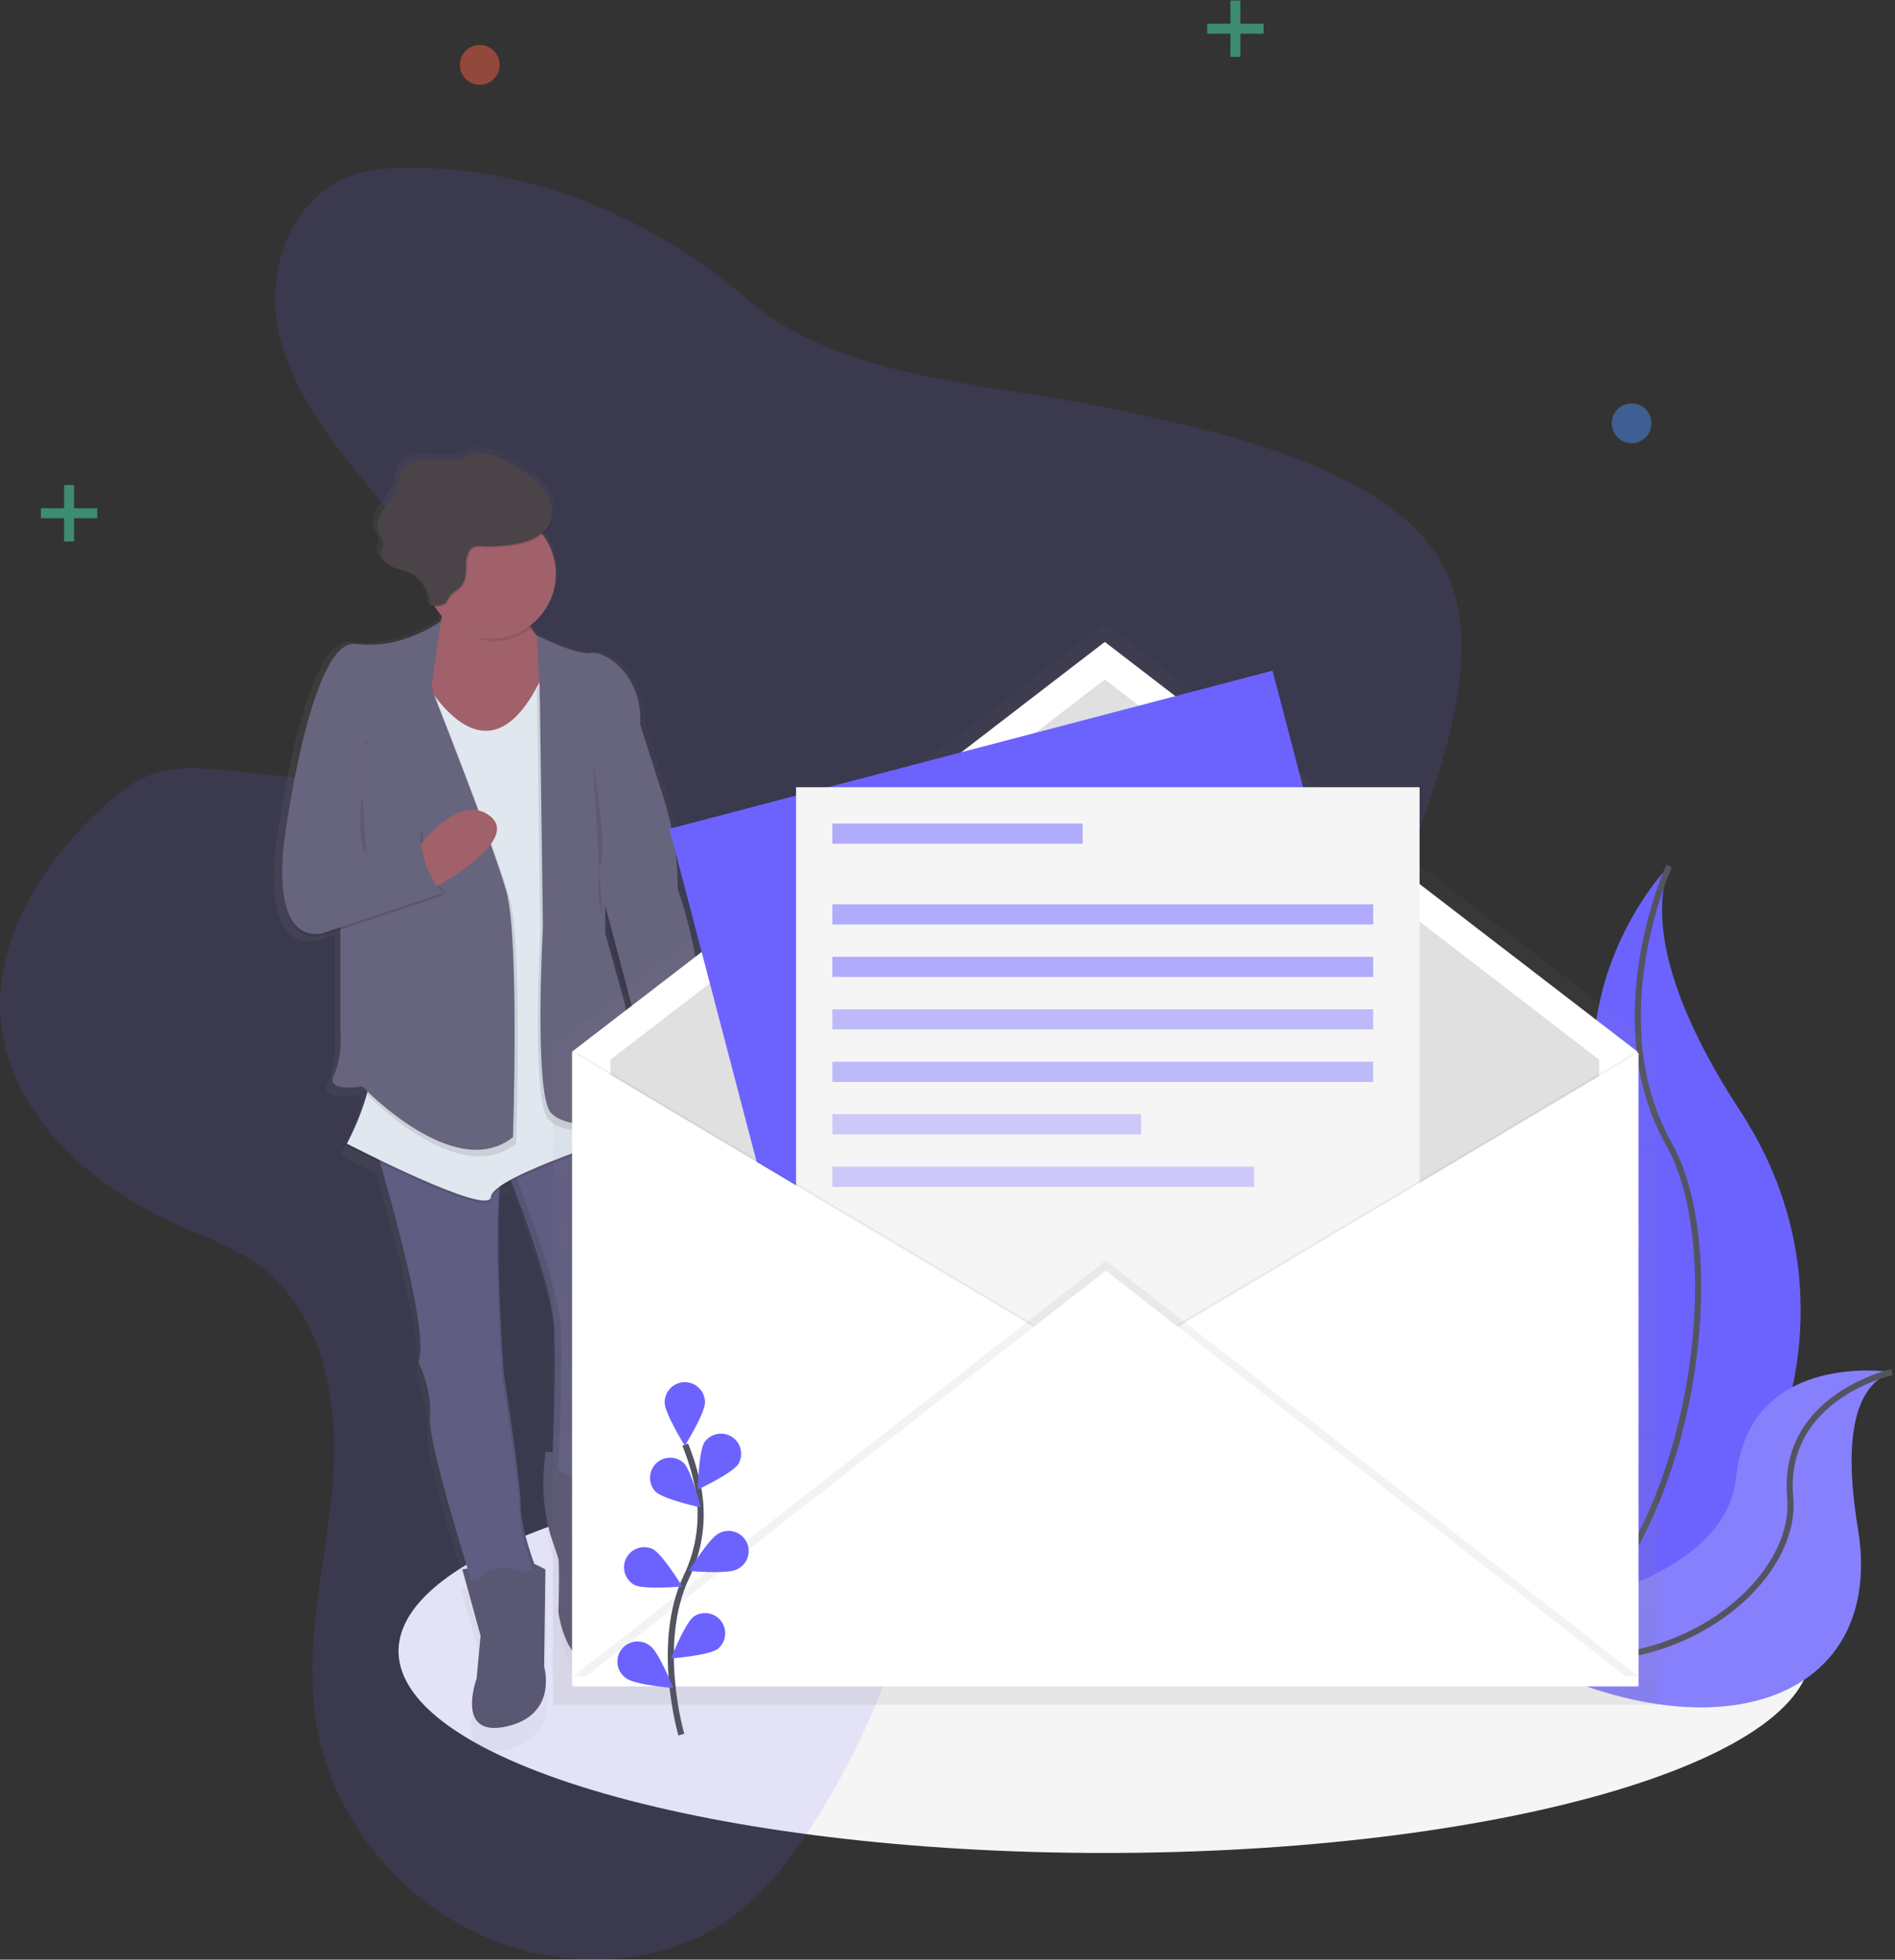 <svg width="621" height="642" viewBox="0 0 621 642" fill="none" xmlns="http://www.w3.org/2000/svg">
<rect x="0" y="0" width="621" height="642" fill="#333333" stroke="none"/>
<g opacity="0.5">
<path d="M31.873 169.771V166.512H13.406V169.771H31.873Z" fill="#47E6B1"/>
<path d="M24.269 158.908H21.01V177.375H24.269V158.908Z" fill="#47E6B1"/>
</g>
<g opacity="0.5">
<path d="M414.08 11.034V7.775L395.613 7.775V11.034L414.08 11.034Z" fill="#47E6B1"/>
<path d="M406.476 0.171H403.217V18.638H406.476V0.171Z" fill="#47E6B1"/>
</g>
<path opacity="0.5" d="M150.699 21.252C150.699 24.852 153.617 27.77 157.217 27.77C160.817 27.77 163.735 24.852 163.735 21.252C163.735 17.653 160.817 14.734 157.217 14.734C153.617 14.734 150.699 17.653 150.699 21.252Z" fill="#F55F44"/>
<path opacity="0.5" d="M528.18 138.671C528.18 142.27 531.098 145.189 534.698 145.189C538.298 145.189 541.216 142.27 541.216 138.671C541.216 135.071 538.298 132.153 534.698 132.153C531.098 132.153 528.18 135.071 528.18 138.671Z" fill="#4D8AF0"/>
<path d="M362.047 607.054C489.871 607.054 593.492 577.448 593.492 540.927C593.492 504.406 489.871 474.8 362.047 474.8C234.224 474.8 130.603 504.406 130.603 540.927C130.603 577.448 234.224 607.054 362.047 607.054Z" fill="#F5F5F5"/>
<path d="M546.982 283.687C546.982 283.687 505.984 324.685 529.124 385.522C552.264 446.36 489.447 547.533 489.447 547.533C489.447 547.533 490.108 547.436 491.371 547.216C575.577 532.351 617.415 436.044 570.592 364.5C553.211 337.904 538.894 306.699 546.982 283.687Z" fill="#6C63FF"/>
<path d="M546.982 283.687C546.982 283.687 523.838 333.943 546.982 374.942C570.127 415.942 550.95 531.002 489.452 547.533" stroke="#535461" stroke-width="2"/>
<path d="M620 449.513C620 449.513 573.219 442.061 568.949 483.992C564.679 525.923 479.017 531.729 479.017 531.729C479.017 531.729 479.573 532.112 480.625 532.797C551.378 579.244 619.026 562.382 608.835 500.705C605.016 477.783 605.32 454.75 620 449.513Z" fill="#6C63FF"/>
<path opacity="0.2" d="M620 449.513C620 449.513 573.219 442.061 568.949 483.992C564.679 525.923 479.017 531.729 479.017 531.729C479.017 531.729 479.573 532.112 480.625 532.797C551.378 579.244 619.026 562.382 608.835 500.705C605.016 477.783 605.32 454.75 620 449.513Z" fill="#F5F5F5"/>
<path d="M620 449.513C620 449.513 583.683 457.488 586.665 490.512C589.648 523.536 532.712 563.11 478.991 531.716" stroke="#535461" stroke-width="2"/>
<path opacity="0.128" d="M136.687 55.074C129.408 54.831 121.953 55.074 115.128 57.532C96.558 64.214 87.759 86.075 90.617 105.008C93.475 123.942 105.252 140.382 117.467 155.447C129.681 170.512 142.917 185.385 149.616 203.368C152.957 212.351 154.518 222.415 151.123 231.381C145.882 245.208 130.096 252.937 114.938 254.539C99.78 256.141 84.56 253.014 69.346 251.925C62.963 251.49 56.4 251.44 50.388 253.459C43.788 255.663 38.289 260.156 33.234 264.846C13.507 283.231 -2.283 308.327 0.272 334.671C3.161 364.539 28.927 388.149 57.146 400.811C66.491 405.01 76.376 408.408 84.602 414.398C106.269 430.204 111.136 459.82 108.978 485.966C106.82 512.112 99.467 538.287 103.561 564.208C108.373 594.354 129.669 621.582 158.398 634.303C183.992 645.629 216.025 644.924 238.748 628.901C249.826 621.06 258.204 610.247 265.49 599.033C276.456 582.178 285.382 564.079 292.078 545.118C295.247 536.135 298.227 526.472 305.62 520.225C310.134 516.382 315.985 514.231 321.771 512.557C339.214 507.521 357.585 506.136 375.191 501.658C392.797 497.18 410.509 488.832 420.079 473.908C433.621 452.727 427.302 425.638 427.365 400.719C427.474 343.942 462.674 293.116 475.666 237.788C479.909 219.7 481.489 199.687 472.01 183.559C465.564 172.555 454.703 164.713 443.281 158.616C418.184 145.163 389.654 139.178 361.586 133.349C322.575 125.263 275.206 124.218 244.968 98.061C215.956 72.97 176.254 55.074 136.687 55.074Z" fill="#6C63FF"/>
<g opacity="0.5">
<path d="M224.211 292.578C224.21 282.198 222.585 271.883 219.395 262.006L211.455 237.385V236.168C211.7 220.397 199.407 212.528 194.672 213.381C189.825 214.254 176.375 207.509 176.375 207.509V207.694C175.453 206.633 174.621 205.497 173.889 204.297C178.583 200.878 181.701 195.71 182.536 189.963C183.371 184.215 181.854 178.374 178.326 173.76C179.78 172.667 180.889 171.18 181.52 169.475C182.618 166.386 181.778 162.862 179.993 160.111C179.233 158.962 178.346 157.904 177.348 156.956C175.835 155.458 174.183 154.108 172.414 152.923C168.004 149.868 163.156 147.242 157.867 146.31C156.952 146.094 155.999 146.094 155.083 146.31C154.289 146.631 153.533 147.039 152.829 147.528C149.205 149.591 144.695 148.698 140.516 148.48C136.337 148.261 131.258 149.432 129.937 153.353C129.65 154.594 129.429 155.85 129.276 157.116C128.615 160.157 126.267 162.518 124.455 165.051C122.643 167.584 121.288 171.002 122.796 173.753C123.311 174.679 124.119 175.532 124.119 176.59C124.001 177.34 123.778 178.07 123.458 178.759C123.134 180.466 123.802 182.209 125.183 183.262C125.753 183.877 126.424 184.389 127.167 184.776C129.264 185.844 131.677 186.178 133.813 187.17C134.879 187.671 135.857 188.341 136.709 189.154C138.817 191.361 139.951 194.322 139.856 197.373L140.299 197.42V197.808C140.762 197.861 141.251 197.905 141.733 197.928C142.428 199.049 143.222 200.104 144.107 201.082C143.957 201.646 143.787 202.219 143.598 202.802C142.045 203.88 129.331 212.344 114.879 210.307C99.447 208.131 90.631 275.581 90.631 275.581C90.059 279.438 89.781 283.333 89.798 287.232C89.732 297.151 91.815 310.132 103.42 308.221L109.589 306.19V339.553C109.589 339.553 110.469 348.692 107.387 354.763C104.306 360.833 117.093 358.677 117.093 358.677C117.093 358.677 117.578 359.186 118.482 360.052L118.197 360.853L118.574 361.241C116.893 366.989 114.626 372.548 111.809 377.833L112.173 378.018C111.942 378.462 111.809 378.679 111.809 378.679C111.809 378.679 116.557 381.105 123.09 384.234C128.341 401.982 139.833 443.086 136.051 450.916L136.156 451.141C136.864 452.609 140.815 461.265 140.018 469.193C139.297 476.278 149.11 508.492 152.774 520.19L151.042 520.54L157.212 542.733L155.889 557.097C155.889 557.097 148.397 577.114 166.026 573.199C183.655 569.284 178.808 553.182 178.808 553.182L179.251 520.542C179.251 520.542 177.552 519.597 175.455 518.69C174.014 514.796 170.873 505.588 170.873 499.223C170.873 490.957 165.14 455.269 165.14 455.269V455.017L165.107 454.541V454.461C165.107 454.017 165.034 453.41 164.982 452.669V452.623C164.321 442.974 162.337 410.196 163.785 393.108C165.059 392.24 166.384 391.449 167.753 390.741C172.045 401.586 183.108 430.887 182.4 443.18C181.52 458.39 182.181 446.447 182.4 444.503C182.466 443.901 182.512 444.629 182.532 446.262V452.696C182.532 454.018 182.532 455.486 182.485 457.014V457.939C182.485 458.872 182.485 459.824 182.438 460.79C182.438 462.113 182.386 463.395 182.359 464.725C182.293 467.7 182.206 470.709 182.101 473.527C182.101 473.84 182.09 474.151 182.068 474.459C182.046 475.077 182.021 475.681 181.995 476.271C181.968 476.862 181.942 477.44 181.915 478.004C181.889 478.563 181.86 479.108 181.829 479.637C181.796 480.258 181.756 480.854 181.723 481.423L179.33 481.079L178.82 486.582C178.018 495.315 179.147 504.118 182.125 512.366C182.945 514.628 183.581 516.499 183.719 517.167C184.162 519.343 183.719 535.025 183.719 535.025C183.719 535.025 186.363 555.477 198.71 551.556C204.264 549.791 206.959 544.421 208.251 539.036C209.682 532.796 209.148 526.267 206.724 520.342C204.971 515.938 203.179 509.763 204.442 504.988C206.644 496.722 206.644 484.971 206.644 484.971L205.285 484.777C205.625 484.132 205.931 483.47 206.204 482.793C206.204 482.793 205.762 452.765 209.728 448.85C211.91 446.695 211.712 441.517 211.051 437.284C210.107 431.16 209.885 424.945 210.39 418.769C210.485 416.42 210.86 414.091 211.508 411.832C212.673 409.531 213.838 386.334 208.685 375.171L209.743 374.84L209.578 374.02L209.743 373.968C210.52 376.042 211.403 378.075 212.388 380.058C212.648 380.262 212.947 380.411 213.267 380.495C227.544 377.989 228.117 364.664 227.326 357.39C227.927 357.681 228.258 357.866 228.258 357.866L229.581 338.689C230.955 335.123 231.576 331.312 231.407 327.494C231.459 312.392 224.211 292.578 224.211 292.578ZM208.473 347.086C207.494 338.735 206.138 330.872 206.138 330.872L199.526 307.371V298.815L210.014 337.962L208.473 347.086Z" fill="url(#paint0_linear_1_154)"/>
</g>
<path d="M178.742 475.461L178.257 480.837C177.484 489.379 178.576 497.987 181.46 506.064C182.247 508.28 182.862 510.105 182.994 510.759C183.418 512.888 182.994 528.197 182.994 528.197C182.994 528.197 185.547 548.191 197.456 544.359C202.812 542.64 205.391 537.382 206.661 532.13C208.037 526.033 207.52 519.661 205.179 513.866C203.487 509.56 201.754 503.511 202.977 498.861C205.107 490.78 205.107 479.3 205.107 479.3L178.742 475.461Z" fill="#5A5773"/>
<path d="M165.987 383.175C165.987 383.175 182.572 423.578 181.719 438.456C180.866 453.335 181.508 441.644 181.719 439.733C182.096 436.327 181.719 476.763 180.443 481.393C180.443 481.393 197.881 494.149 204.684 477.141C204.684 477.141 204.261 447.8 208.081 443.972C210.185 441.869 209.98 436.804 209.358 432.671C208.44 426.692 208.218 420.628 208.697 414.598C208.955 411.492 209.312 408.753 209.775 407.82C211.051 405.267 212.328 376.351 204.67 368.27L165.987 383.175Z" fill="#605D82"/>
<path opacity="0.1" d="M182.573 481.412C183.849 476.737 184.222 436.327 183.849 439.752C183.637 441.663 182.996 453.361 183.849 438.476C184.702 423.59 168.117 383.194 168.117 383.194L205.22 368.927C205.049 368.708 204.87 368.504 204.692 368.311L165.994 383.195C165.994 383.195 182.579 423.598 181.726 438.477C180.873 453.355 181.515 441.664 181.726 439.753C182.103 436.347 181.726 476.784 180.45 481.413C180.45 481.413 187.413 486.506 194.257 485.963C188.167 485.506 182.573 481.412 182.573 481.412Z" fill="black"/>
<path d="M151.525 514.163L157.477 535.852L156.2 549.879C156.2 549.879 148.973 569.44 165.981 565.611C182.989 561.782 178.314 546.051 178.314 546.051L178.737 514.158C178.737 514.158 171.932 510.329 168.956 510.761C165.981 511.193 151.525 514.163 151.525 514.163Z" fill="#5A5773"/>
<path d="M122.185 372.971C122.185 372.971 141.742 436.334 137.071 446.112C137.071 446.112 141.746 455.469 140.9 463.97C140.053 472.471 154.509 517.976 154.509 517.976L175.776 514.147C175.776 514.147 170.67 501.391 170.67 493.31C170.67 485.229 165.138 450.327 165.138 450.327C165.138 450.327 160.463 386.535 165.991 379.73L122.185 372.971Z" fill="#605D82"/>
<g opacity="0.1">
<path d="M164.341 384.914C160.817 399.355 164.712 452.502 164.712 452.502C164.712 452.502 170.244 487.371 170.244 495.485C170.244 501.655 173.213 510.542 174.621 514.404L175.771 514.199C175.771 514.199 170.666 501.443 170.666 493.363C170.666 485.282 165.134 450.38 165.134 450.38C165.134 450.38 161.577 401.809 164.341 384.914Z" fill="black"/>
<path d="M137.07 446.114L137.176 446.332C137.209 446.114 137.242 445.883 137.263 445.671C137.206 445.822 137.142 445.97 137.07 446.114Z" fill="black"/>
<path d="M165.029 381.819C165.222 381.085 165.547 380.393 165.988 379.776L122.185 372.971C122.185 372.971 122.444 373.798 122.886 375.272L165.029 381.819Z" fill="black"/>
</g>
<path d="M224.245 350.005C224.245 350.005 230.626 373.811 211.489 377.223C211.179 377.142 210.888 376.998 210.636 376.8C210.636 376.8 199.579 355.11 208.083 346.606L224.245 350.005Z" fill="#A1616A"/>
<path d="M145.998 191.823C145.998 191.823 147.274 209.681 133.242 218.188C119.21 226.695 162.999 250.081 162.999 250.081L185.966 213.507C185.966 213.507 176.192 214.769 170.243 197.775L145.998 191.823Z" fill="#A1616A"/>
<path opacity="0.1" d="M136.64 219.45C136.64 219.45 158.33 264.529 177.889 222.003L208.083 371.688C208.083 371.688 161.302 386.149 160.882 392.955C160.461 399.76 113.687 375.524 113.687 375.524C113.687 375.524 123.891 356.809 121.345 345.33C118.799 333.85 136.64 219.45 136.64 219.45Z" fill="black"/>
<path d="M136.64 218.597C136.64 218.597 158.33 263.676 177.889 221.15L208.083 370.842C208.083 370.842 161.302 385.303 160.882 392.109C160.461 398.914 113.687 374.673 113.687 374.673C113.687 374.673 123.891 355.958 121.345 344.479C118.799 332.999 136.64 218.597 136.64 218.597Z" fill="#E1E7EF"/>
<path d="M157.91 526.069C157.91 526.069 152.378 513.736 165.138 513.736C177.898 513.736 175.769 524.79 175.769 524.79L157.91 526.069Z" fill="#5A5773"/>
<path d="M186.824 494.168C186.824 494.168 181.719 480.983 194.482 480.559C207.245 480.135 200.863 492.462 200.863 492.462L186.824 494.168Z" fill="#5A5773"/>
<path opacity="0.1" d="M175.979 209.016C175.979 209.016 188.947 215.628 193.629 214.756C198.311 213.883 210.637 221.984 209.79 238.146L217.474 262.256C220.548 271.922 222.109 282.006 222.103 292.149C222.103 292.149 233.159 322.766 227.208 336.374L225.932 355.089C225.932 355.089 216.151 349.556 205.938 351.26L208.51 335.977L197.004 292.594L177.867 246.239L175.979 209.016Z" fill="black"/>
<path d="M175.979 208.177C175.979 208.177 188.947 214.789 193.629 213.916C198.311 213.044 210.637 221.144 209.79 237.307L217.474 261.416C220.548 271.083 222.109 281.166 222.103 291.309C222.103 291.309 233.159 321.927 227.208 335.535L225.932 354.249C225.932 354.249 216.151 348.717 205.938 350.42L208.491 335.112L197.007 291.741L177.887 245.387L175.979 208.177Z" fill="#67647E"/>
<path opacity="0.1" d="M197.458 259.847V307.901L203.839 330.867C203.839 330.867 208.091 355.956 206.815 363.613C205.538 371.27 185.125 372.97 179.596 366.589C174.068 360.207 177.044 305.752 177.044 305.752L175.976 226.037L176.829 223.484L197.458 259.847Z" fill="black"/>
<path d="M198.331 257.725V305.78L204.712 328.746C204.712 328.746 208.964 353.835 207.688 361.491C206.411 369.148 185.998 370.849 180.47 364.467C174.943 358.086 177.918 303.63 177.918 303.63L176.85 223.894L198.331 257.725Z" fill="#67647E"/>
<path opacity="0.1" d="M112.617 297.699L126.224 340.02L119.843 358.093C119.843 358.093 150.036 389.986 169.173 374.677C169.173 374.677 171.302 309.608 167.044 294.3C162.785 278.991 142.378 227.512 142.378 227.512L138.152 213.924L115.616 226.68L112.617 297.699Z" fill="black"/>
<path d="M111.552 295.571V337.231C111.552 337.231 112.405 346.16 109.423 352.117C106.44 358.073 118.78 355.946 118.78 355.946C118.78 355.946 148.973 387.838 168.11 372.53C168.11 372.53 170.24 307.461 165.981 292.153C161.722 276.844 141.315 225.365 141.315 225.365L137.063 211.756L114.527 224.512L111.552 295.571Z" fill="#67647E"/>
<path opacity="0.1" d="M144.509 204.354C144.509 204.354 131.541 213.922 116.654 211.793C101.767 209.663 93.264 275.586 93.264 275.586C93.264 275.586 87.731 309.608 105.597 306.632L145.147 293.446C145.147 293.446 136.643 284.517 137.919 273.032L118.779 280.688L119.639 244.119L144.509 204.354Z" fill="black"/>
<path opacity="0.1" d="M94.114 274.733C94.114 274.733 88.582 308.755 106.447 305.78L145.997 292.594C145.997 292.594 137.493 283.665 138.769 272.18L119.639 279.838L94.114 274.733Z" fill="black"/>
<path d="M137.831 276.664C137.831 276.664 151.102 259.213 160.876 267.591C170.649 275.969 141.335 291.324 141.335 291.324L137.831 276.664Z" fill="#A1616A"/>
<path d="M144.509 203.501C144.509 203.501 131.541 213.07 116.654 210.941C101.767 208.811 93.264 274.733 93.264 274.733C93.264 274.733 87.731 308.756 105.597 305.781L145.147 292.595C145.147 292.595 136.643 283.666 137.919 272.181L118.775 279.839L119.635 243.264L141.325 225.406L144.509 203.501Z" fill="#67647E"/>
<path opacity="0.1" d="M170.663 198.608L146.422 192.656C146.422 192.656 147.684 194.085 146.21 199.673C150.112 204.15 154.907 210.094 161.307 210.094C165.89 210.104 170.352 208.626 174.022 205.882C172.65 203.582 171.524 201.144 170.663 198.608Z" fill="black"/>
<path d="M160.882 209.248C172.628 209.248 182.149 199.727 182.149 187.981C182.149 176.236 172.628 166.714 160.882 166.714C149.137 166.714 139.616 176.236 139.616 187.981C139.616 199.727 149.137 209.248 160.882 209.248Z" fill="#A1616A"/>
<path opacity="0.1" d="M168.944 178.75C173.877 177.911 179.299 175.721 180.952 171C181.869 167.883 181.327 164.519 179.478 161.848C177.629 159.223 175.291 156.978 172.594 155.236C168.342 152.246 163.653 149.681 158.535 148.781C157.653 148.57 156.733 148.57 155.851 148.781C155.083 149.095 154.353 149.494 153.675 149.971C150.181 151.988 145.826 151.116 141.772 150.904C137.718 150.692 132.857 151.837 131.581 155.666C131.184 156.85 131.211 158.126 130.92 159.342C130.259 162.318 128.017 164.632 126.292 167.112C124.566 169.592 123.236 172.944 124.691 175.616C125.187 176.522 126.014 177.355 126.014 178.387C125.887 179.12 125.664 179.834 125.353 180.51C124.751 182.705 126.503 184.92 128.527 185.965C130.55 187.011 132.878 187.334 134.941 188.306C138.885 190.252 141.331 194.319 141.203 198.715C143.081 198.933 145.27 199.045 146.541 197.647C147.11 197.019 147.388 196.178 147.9 195.512C148.664 194.721 149.516 194.02 150.439 193.422C154.889 189.765 151.729 184.713 154.247 180.772C155.57 178.741 157.673 179.364 159.802 179.397C162.863 179.467 165.923 179.25 168.944 178.75Z" fill="black"/>
<path d="M168.52 178.327C173.453 177.488 178.875 175.299 180.528 170.577C181.445 167.46 180.903 164.096 179.054 161.425C177.204 158.8 174.867 156.555 172.17 154.813C167.918 151.823 163.229 149.258 158.111 148.358C157.229 148.147 156.309 148.147 155.427 148.358C154.659 148.672 153.929 149.071 153.251 149.548C149.757 151.565 145.402 150.693 141.348 150.481C137.294 150.269 132.434 151.414 131.157 155.243C130.76 156.427 130.786 157.703 130.496 158.919C129.835 161.895 127.593 164.21 125.867 166.689C124.142 169.169 122.812 172.521 124.267 175.193C124.763 176.099 125.59 176.933 125.59 177.964C125.462 178.697 125.24 179.411 124.929 180.087C124.327 182.282 126.079 184.497 128.103 185.542C130.126 186.588 132.454 186.911 134.517 187.883C138.477 189.827 140.934 193.908 140.799 198.318C142.677 198.536 144.866 198.649 146.138 197.25C146.706 196.622 146.984 195.782 147.496 195.115C148.26 194.324 149.112 193.623 150.035 193.025C154.485 189.368 151.325 184.317 153.844 180.375C155.167 178.345 157.269 178.967 159.398 179C162.453 179.06 165.507 178.835 168.52 178.327Z" fill="#4A4347"/>
<path opacity="0.1" d="M194.264 249.856C194.264 249.856 198.939 274.099 196.816 283.455C195.519 288.898 195.711 294.59 197.372 299.934" fill="black"/>
<path opacity="0.1" d="M118.686 260.06C118.686 260.06 116.648 276.221 120.045 279.62Z" fill="black"/>
<path d="M237.431 459.227C237.979 459.227 238.423 458.783 238.423 458.236C238.423 457.688 237.979 457.244 237.431 457.244C236.883 457.244 236.439 457.688 236.439 458.236C236.439 458.499 236.544 458.751 236.73 458.937C236.916 459.123 237.168 459.227 237.431 459.227Z" fill="black"/>
<g opacity="0.5">
<path d="M542.852 343.67V343.122L362.431 204.387C362.197 204.214 361.878 204.214 361.644 204.387L181.217 343.122V558.166H181.56V558.509H543.202V343.465L542.852 343.67Z" fill="url(#paint1_linear_1_154)"/>
</g>
<path d="M536.623 552.171H187.472V344.53L362.047 210.292L536.623 344.53V552.171Z" fill="white"/>
<path d="M524.058 539.862H200.035V347.169L362.047 222.592L524.058 347.169V539.862Z" fill="#E0E0E0"/>
<path d="M417.01 219.712L219.357 271.529L285.259 522.913L482.912 471.096L417.01 219.712Z" fill="#6C63FF"/>
<path d="M465.205 257.904H260.873V517.783H465.205V257.904Z" fill="#F5F5F5"/>
<path opacity="0.05" d="M189.126 344.861L363.701 448.68L189.126 552.5V344.861Z" fill="black"/>
<path d="M187.803 344.861L362.378 448.68L187.803 552.5V344.861Z" fill="white"/>
<path opacity="0.05" d="M535.63 344.861L361.055 448.68L535.63 552.5V344.861Z" fill="black"/>
<path d="M536.952 344.861L362.378 448.68L536.952 552.5V344.861Z" fill="white"/>
<path opacity="0.05" d="M187.803 549.189L362.377 412.972L536.953 549.189H187.803Z" fill="black"/>
<path d="M187.803 552.495L362.377 416.277L536.953 552.495H187.803Z" fill="white"/>
<path d="M223.28 568.273C223.28 568.273 214.512 538.516 224.93 516.602C229.356 507.441 230.69 497.093 228.733 487.109C227.767 482.378 226.37 477.746 224.56 473.269" stroke="#535461" stroke-width="2"/>
<path d="M231.03 459.419C231.03 463.069 224.418 473.643 224.418 473.643C224.418 473.643 217.805 463.064 217.805 459.419C217.805 455.766 220.766 452.806 224.418 452.806C228.071 452.806 231.031 455.766 231.031 459.419H231.03Z" fill="#6C63FF"/>
<path d="M241.973 479.627C239.989 482.689 228.694 487.978 228.694 487.978C228.694 487.978 228.899 475.507 230.883 472.449C232.935 469.565 236.894 468.809 239.865 470.733C242.836 472.657 243.765 476.579 241.973 479.631V479.627Z" fill="#6C63FF"/>
<path d="M241.471 514.151C238.21 515.791 225.792 514.661 225.792 514.661C225.792 514.661 232.266 504.001 235.519 502.361C237.64 501.178 240.238 501.252 242.287 502.554C244.337 503.857 245.507 506.177 245.337 508.599C245.166 511.022 243.682 513.156 241.471 514.158V514.151Z" fill="#6C63FF"/>
<path d="M235.229 540.199C232.293 542.368 219.861 543.346 219.861 543.346C219.861 543.346 224.437 531.747 227.373 529.578C230.308 527.618 234.264 528.308 236.362 531.144C238.461 533.981 237.962 537.966 235.229 540.198V540.199Z" fill="#6C63FF"/>
<path d="M214.802 488.68C217.447 491.219 229.608 493.858 229.608 493.858C229.608 493.858 226.626 481.75 224.007 479.211C221.362 476.867 217.341 477.017 214.878 479.552C212.415 482.088 212.382 486.112 214.802 488.688V488.68Z" fill="#6C63FF"/>
<path d="M207.885 519.237C211.145 520.877 223.564 519.746 223.564 519.746C223.564 519.746 217.09 509.087 213.837 507.447C210.608 505.983 206.8 507.326 205.203 510.491C203.607 513.656 204.79 517.517 207.885 519.244V519.237Z" fill="#6C63FF"/>
<path d="M205.241 549.855C208.176 552.024 220.608 553.003 220.608 553.003C220.608 553.003 216.032 541.404 213.096 539.235C211.207 537.696 208.626 537.321 206.377 538.258C204.128 539.195 202.577 541.292 202.339 543.717C202.101 546.142 203.216 548.5 205.241 549.856V549.855Z" fill="#6C63FF"/>
<path opacity="0.5" d="M354.773 269.807H272.776V276.419H354.773V269.807Z" fill="#6C63FF"/>
<path opacity="0.5" d="M449.997 296.257H272.776V302.87H449.997V296.257Z" fill="#6C63FF"/>
<path opacity="0.5" d="M449.997 313.45H272.776V320.062H449.997V313.45Z" fill="#6C63FF"/>
<path opacity="0.4" d="M449.997 330.643H272.776V337.256H449.997V330.643Z" fill="#6C63FF"/>
<path opacity="0.4" d="M449.997 347.837H272.776V354.449H449.997V347.837Z" fill="#6C63FF"/>
<path opacity="0.3" d="M373.951 365.029H272.776V371.642H373.951V365.029Z" fill="#6C63FF"/>
<path opacity="0.3" d="M410.981 382.222H272.776V388.835H410.981V382.222Z" fill="#6C63FF"/>
<defs>
<linearGradient id="paint0_linear_1_154" x1="89.796" y1="359.927" x2="231.292" y2="359.927" gradientUnits="userSpaceOnUse">
<stop stop-color="#808080" stop-opacity="0.251"/>
<stop offset="0.54" stop-color="#808080" stop-opacity="0.122"/>
<stop offset="1" stop-color="#808080" stop-opacity="0.102"/>
</linearGradient>
<linearGradient id="paint1_linear_1_154" x1="362.209" y1="558.509" x2="362.209" y2="204.257" gradientUnits="userSpaceOnUse">
<stop stop-color="#808080" stop-opacity="0.251"/>
<stop offset="0.54" stop-color="#808080" stop-opacity="0.122"/>
<stop offset="1" stop-color="#808080" stop-opacity="0.102"/>
</linearGradient>
</defs>
</svg>
